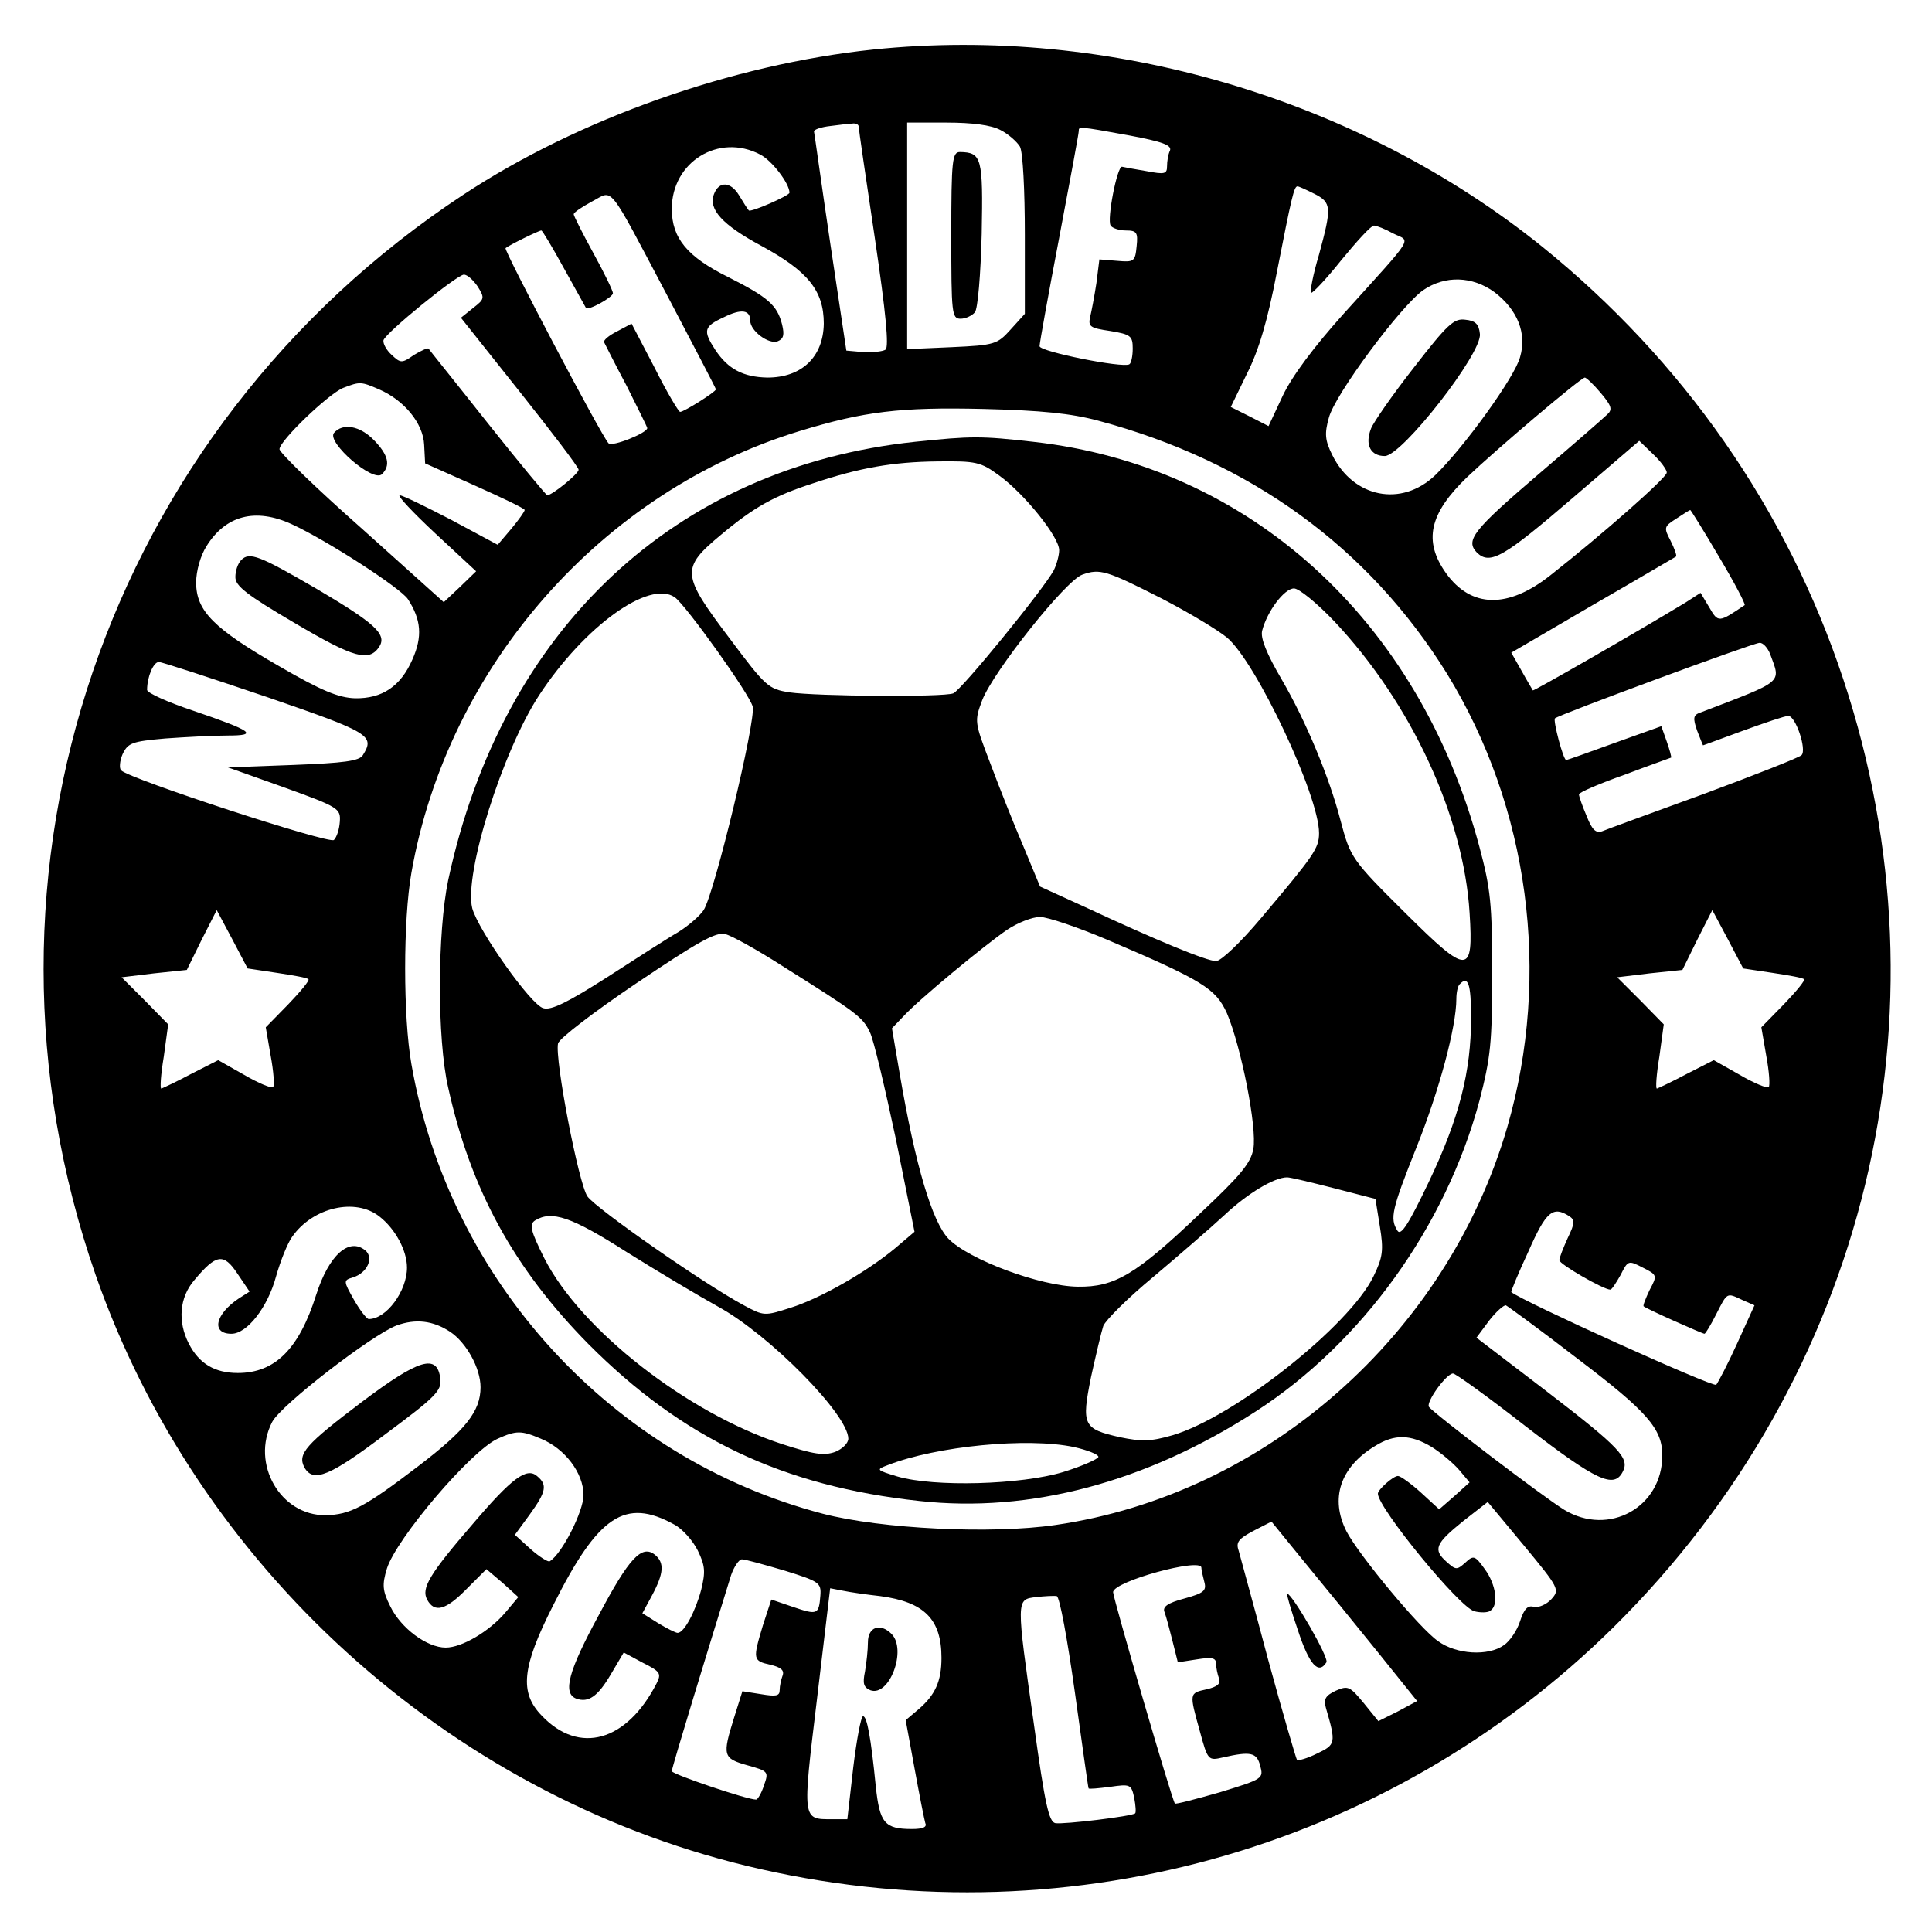 <?xml version="1.0" standalone="no"?>
<!DOCTYPE svg PUBLIC "-//W3C//DTD SVG 20010904//EN"
 "http://www.w3.org/TR/2001/REC-SVG-20010904/DTD/svg10.dtd">
<svg version="1.0" xmlns="http://www.w3.org/2000/svg"
 width="394pt" height="394pt" viewBox="0 0 394 394"
 preserveAspectRatio="xMidYMid meet">
<g transform="translate(0,394) scale(0.1,-0.1)"
fill="#000000" stroke="none">
<path d="M1781 3839 c-287 -30 -601 -141 -836 -296 -730 -481 -1036 -1381
-750 -2203 207 -594 717 -1057 1327 -1205 639 -155 1304 28 1769 487 516 511
695 1250 468 1933 -115 347 -327 650 -614 882 -375 302 -883 452 -1364 402z
m-30 -156 c0 -5 15 -107 33 -228 23 -155 29 -222 22 -228 -6 -4 -27 -6 -46 -5
l-34 3 -33 220 c-18 121 -32 223 -33 227 0 4 15 9 33 11 17 2 38 5 45 5 6 1
12 -1 13 -5z m289 -8 c16 -8 34 -24 40 -34 6 -11 10 -89 10 -180 l0 -161 -29
-32 c-27 -30 -32 -32 -120 -36 l-91 -4 0 231 0 231 80 0 c53 0 91 -5 110 -15z
m262 -11 c69 -13 88 -20 84 -31 -4 -8 -6 -23 -6 -32 0 -16 -5 -17 -42 -10 -24
4 -46 8 -50 9 -10 0 -31 -108 -23 -120 3 -5 17 -10 31 -10 22 0 25 -4 22 -32
-3 -31 -5 -33 -39 -30 l-37 3 -6 -48 c-4 -26 -10 -58 -13 -70 -4 -19 0 -22 41
-28 42 -7 46 -10 46 -36 0 -15 -3 -30 -7 -32 -14 -8 -183 26 -183 37 0 6 18
106 40 221 22 116 40 213 40 218 0 9 -2 10 102 -9z m-752 -39 c24 -12 60 -59
60 -78 0 -6 -80 -41 -83 -36 -2 2 -11 16 -20 31 -17 28 -41 29 -51 2 -12 -31
18 -63 96 -105 96 -52 128 -92 128 -159 -1 -68 -45 -110 -115 -110 -49 1 -80
17 -106 56 -26 40 -24 48 17 67 36 18 54 15 54 -7 0 -21 38 -49 56 -42 12 5
14 13 9 34 -10 40 -29 56 -110 97 -83 41 -115 79 -115 139 0 96 96 155 180
111z m1130 -80 c36 -18 36 -28 10 -124 -12 -40 -19 -76 -16 -78 2 -2 30 27 61
66 32 39 61 71 67 71 5 0 23 -7 39 -16 36 -18 48 1 -101 -164 -61 -68 -105
-127 -124 -167 l-29 -62 -39 20 -38 19 33 68 c24 47 42 108 61 207 30 153 35
175 42 175 3 0 18 -7 34 -15z m-1317 -212 c53 -101 97 -185 97 -187 0 -5 -65
-46 -73 -46 -3 0 -27 40 -52 90 l-47 90 -30 -16 c-16 -8 -28 -18 -26 -22 2 -4
22 -44 46 -89 23 -46 42 -84 42 -86 0 -10 -72 -39 -79 -31 -14 14 -214 394
-210 398 7 6 68 36 73 36 2 0 23 -35 46 -77 24 -43 44 -79 45 -81 5 -6 55 22
55 30 0 5 -18 42 -40 82 -22 40 -40 76 -40 79 0 4 17 15 37 26 45 23 29 44
156 -196z m-389 23 c15 -24 14 -26 -9 -44 l-25 -20 120 -151 c66 -83 120 -154
120 -159 0 -8 -54 -52 -64 -52 -2 0 -57 66 -122 148 -64 81 -119 149 -120 151
-2 2 -15 -4 -30 -13 -24 -17 -27 -17 -45 0 -11 10 -18 23 -17 30 4 15 149 133
164 134 7 0 19 -11 28 -24z m2074 -12 c47 -36 66 -84 52 -132 -10 -40 -115
-185 -173 -241 -69 -66 -167 -46 -210 41 -15 30 -16 44 -7 76 12 47 146 227
192 260 45 31 101 29 146 -4z m217 -206 c21 -25 24 -33 13 -43 -7 -7 -69 -61
-138 -120 -137 -117 -152 -137 -128 -162 27 -26 55 -9 197 113 l134 115 28
-27 c16 -15 29 -33 28 -38 0 -10 -129 -124 -237 -209 -87 -69 -162 -67 -213 4
-47 66 -34 122 43 196 60 57 232 203 240 203 3 0 18 -14 33 -32z m-2492 8 c51
-22 90 -69 92 -113 l2 -38 101 -45 c56 -25 102 -47 102 -50 0 -3 -12 -20 -27
-38 l-28 -33 -95 51 c-52 27 -99 50 -105 50 -5 -1 27 -35 73 -78 l83 -77 -33
-32 -33 -31 -167 150 c-93 82 -168 155 -168 162 0 17 100 113 130 125 34 13
36 13 73 -3z m1467 -64 c310 -83 551 -258 711 -516 167 -272 213 -613 123
-924 -123 -424 -493 -750 -922 -812 -130 -19 -355 -8 -474 23 -431 113 -762
475 -839 917 -17 96 -17 294 0 390 74 421 388 778 792 901 131 40 205 49 374
45 119 -3 179 -9 235 -24z m1266 -278 c31 -52 54 -96 52 -98 -53 -36 -54 -36
-72 -5 l-18 30 -31 -20 c-104 -63 -310 -181 -311 -179 -1 2 -12 20 -23 40
l-21 37 166 97 c92 53 168 98 170 99 2 2 -3 16 -11 32 -14 27 -14 29 11 45 15
10 28 18 29 18 1 0 28 -43 59 -96z m-2911 67 c70 -32 222 -130 237 -153 27
-42 30 -76 9 -123 -24 -55 -62 -80 -117 -79 -33 1 -68 15 -154 65 -134 77
-170 113 -170 171 0 24 9 55 21 74 39 63 100 79 174 45z m3015 -265 c22 -60
30 -53 -142 -119 -15 -5 -16 -11 -7 -37 6 -16 12 -30 12 -30 1 0 38 14 82 30
44 16 85 30 92 30 15 0 38 -69 27 -80 -5 -5 -94 -40 -199 -79 -104 -38 -198
-72 -207 -76 -13 -5 -21 2 -32 30 -9 21 -16 41 -16 45 0 4 42 22 93 40 50 19
93 34 95 35 1 1 -3 16 -9 33 l-11 31 -95 -34 c-52 -19 -97 -35 -99 -35 -6 0
-27 80 -23 85 7 7 402 153 417 154 7 1 17 -10 22 -23z m-3067 -87 c212 -73
222 -79 197 -119 -7 -12 -39 -16 -142 -20 l-133 -5 115 -41 c111 -40 115 -43
113 -70 -1 -15 -6 -31 -12 -37 -9 -9 -416 124 -434 142 -4 4 -3 19 3 33 11 23
19 26 87 32 42 3 99 6 127 6 64 0 52 9 -71 51 -51 17 -93 36 -93 42 0 27 13
57 24 57 6 0 104 -32 219 -71z m22 -563 c33 -5 62 -10 64 -13 3 -2 -16 -25
-41 -51 l-46 -47 10 -58 c6 -32 8 -61 5 -64 -3 -3 -30 8 -59 25 l-53 30 -55
-28 c-30 -16 -58 -29 -61 -30 -3 0 -1 29 5 65 l9 66 -47 48 -48 48 66 8 67 7
30 61 31 61 32 -60 31 -59 60 -9z m3050 0 c33 -5 62 -10 64 -13 3 -2 -16 -25
-41 -51 l-46 -47 10 -58 c6 -32 8 -61 5 -64 -3 -3 -30 8 -59 25 l-53 30 -55
-28 c-30 -16 -58 -29 -61 -30 -3 0 -1 29 5 65 l9 66 -47 48 -48 48 66 8 67 7
30 61 31 61 32 -60 31 -59 60 -9z m-2841 -497 c32 -25 56 -69 56 -104 0 -48
-42 -105 -78 -105 -4 0 -18 18 -30 39 -22 39 -22 40 -2 46 29 9 43 40 25 55
-33 27 -74 -9 -100 -90 -35 -111 -84 -160 -160 -160 -47 0 -79 19 -100 60 -23
45 -19 94 11 129 45 54 60 56 88 14 l25 -37 -22 -14 c-48 -32 -57 -72 -15 -72
32 0 74 54 91 117 9 32 24 69 33 81 42 60 129 80 178 41z m2426 1 c12 -8 12
-14 -3 -45 -9 -20 -17 -40 -17 -45 0 -8 90 -60 104 -60 3 0 12 14 21 30 15 30
16 30 45 15 30 -15 30 -16 14 -46 -8 -17 -14 -32 -12 -33 5 -5 120 -56 124
-56 2 0 13 18 24 40 23 45 21 44 53 29 l25 -11 -35 -77 c-19 -42 -39 -80 -43
-85 -6 -6 -395 170 -418 189 -1 1 14 38 35 83 36 82 50 93 83 72z m16 -290
c144 -109 174 -144 174 -198 0 -106 -109 -166 -200 -111 -44 27 -268 198 -276
210 -6 10 35 67 49 68 4 1 72 -48 150 -109 143 -110 178 -126 196 -92 15 28
-3 48 -158 167 l-140 107 26 35 c14 18 30 32 34 31 4 -2 70 -50 145 -108z
m-2298 54 c33 -22 62 -74 62 -113 0 -49 -30 -87 -127 -161 -110 -84 -139 -99
-189 -100 -92 -1 -153 105 -109 190 18 35 204 178 254 197 39 14 74 10 109
-13z m185 -218 c49 -20 87 -70 87 -115 0 -33 -44 -120 -69 -135 -3 -2 -21 9
-39 25 l-32 29 30 41 c34 47 37 61 15 79 -21 18 -51 -4 -131 -98 -89 -103
-105 -131 -93 -154 15 -28 38 -22 81 22 l40 40 33 -28 32 -29 -26 -31 c-33
-39 -89 -72 -122 -72 -38 0 -91 39 -113 84 -16 32 -17 44 -7 77 19 61 171 240
226 265 38 17 48 17 88 0z m1817 -17 c19 -12 44 -33 56 -47 l21 -25 -31 -28
-31 -27 -37 34 c-21 19 -42 34 -47 34 -10 0 -41 -28 -41 -36 0 -29 167 -233
197 -240 12 -3 27 -3 32 1 18 11 12 54 -11 85 -20 28 -23 29 -40 13 -17 -15
-19 -15 -38 2 -28 25 -23 37 34 83 l50 39 74 -89 c72 -87 73 -90 56 -109 -10
-11 -26 -18 -36 -16 -12 4 -20 -4 -28 -29 -6 -19 -21 -41 -33 -49 -32 -23 -97
-19 -134 8 -37 25 -162 176 -187 224 -34 67 -13 131 58 174 40 25 73 24 116
-2z m-1545 -158 c17 -9 38 -33 48 -53 15 -31 16 -43 7 -80 -12 -45 -35 -88
-48 -88 -4 0 -22 9 -40 20 l-32 20 20 37 c24 45 25 66 6 82 -27 22 -53 -6
-115 -123 -62 -114 -74 -159 -46 -170 25 -9 44 4 71 50 l26 44 39 -21 c36 -18
38 -22 28 -42 -61 -119 -158 -146 -234 -66 -46 47 -41 99 23 225 92 184 147
220 247 165z m1433 -258 l82 -102 -39 -21 -40 -20 -30 37 c-28 34 -32 36 -57
25 -21 -10 -25 -17 -20 -35 21 -72 20 -75 -18 -93 -20 -10 -38 -15 -41 -13 -2
3 -29 95 -59 205 -29 110 -57 210 -60 222 -6 17 0 24 30 40 l37 19 66 -81 c37
-45 104 -127 149 -183z m-1208 164 c71 -22 75 -25 73 -51 -3 -39 -6 -40 -56
-23 l-44 15 -17 -52 c-21 -70 -21 -73 15 -81 21 -5 29 -11 25 -22 -3 -8 -6
-21 -6 -30 0 -12 -8 -13 -38 -8 l-38 6 -17 -54 c-24 -77 -23 -83 27 -97 43
-12 44 -13 34 -41 -5 -16 -13 -29 -16 -29 -19 0 -172 52 -172 58 0 7 75 252
121 400 6 17 16 32 22 32 7 0 46 -11 87 -23z m850 6 c0 -5 3 -17 6 -29 5 -18
-1 -23 -41 -34 -34 -9 -45 -17 -40 -28 3 -8 10 -34 16 -58 l11 -44 39 6 c31 5
39 3 39 -9 0 -8 3 -22 6 -30 4 -11 -4 -17 -25 -22 -36 -8 -36 -7 -14 -86 16
-59 17 -60 47 -53 57 13 69 10 76 -17 7 -26 6 -27 -82 -54 -49 -14 -91 -25
-92 -23 -6 7 -126 419 -126 431 0 22 180 71 180 50z m-655 -58 c90 -12 125
-47 125 -126 0 -48 -13 -76 -47 -105 l-26 -22 18 -98 c10 -55 20 -105 22 -112
4 -8 -5 -12 -27 -12 -56 0 -66 12 -74 87 -10 101 -18 143 -26 143 -4 0 -13
-47 -20 -105 l-12 -105 -31 0 c-61 0 -61 -4 -31 244 l27 227 26 -5 c14 -3 49
-8 76 -11z m397 -196 c15 -107 27 -195 28 -196 0 -2 20 0 44 3 41 6 43 5 49
-22 3 -16 4 -30 2 -32 -6 -6 -146 -23 -163 -20 -13 3 -21 39 -43 198 -37 261
-37 258 4 263 17 2 37 3 42 2 6 -1 22 -89 37 -196z"/>
<path d="M1940 3460 c0 -160 1 -170 19 -170 10 0 23 6 29 13 6 6 12 78 14 160
3 156 0 166 -44 167 -16 0 -18 -15 -18 -170z"/>
<path d="M2883 3190 c-43 -55 -82 -111 -87 -124 -13 -33 -1 -56 28 -56 35 0
199 210 194 249 -2 20 -9 27 -30 29 -23 3 -36 -9 -105 -98z"/>
<path d="M681 3057 c-15 -19 80 -102 98 -84 18 18 13 39 -16 69 -29 30 -64 36
-82 15z"/>
<path d="M1866 3039 c-490 -52 -842 -382 -952 -894 -22 -106 -23 -323 0 -423
46 -208 134 -369 286 -523 191 -192 396 -290 675 -320 225 -25 462 38 685 182
217 140 388 377 457 634 23 89 26 118 26 260 0 141 -3 172 -26 258 -124 464
-470 777 -910 826 -106 12 -126 12 -241 0z m172 -69 c51 -37 122 -125 122
-152 0 -10 -5 -29 -11 -41 -21 -39 -189 -245 -205 -251 -21 -8 -277 -6 -334 2
-43 7 -48 11 -122 110 -99 131 -100 143 -17 212 67 56 108 79 189 105 93 31
161 43 251 44 80 1 89 -1 127 -29z m332 -251 c52 -27 111 -62 132 -79 59 -49
188 -322 188 -399 0 -31 -10 -45 -118 -173 -42 -50 -82 -88 -92 -88 -19 0
-121 42 -269 111 l-90 41 -34 82 c-19 44 -49 120 -67 168 -33 86 -33 87 -17
130 23 59 170 244 204 256 36 13 49 9 163 -49z m352 -47 c156 -166 263 -397
275 -594 8 -127 -3 -127 -129 -2 -112 111 -114 115 -134 190 -23 89 -71 204
-120 288 -31 53 -44 85 -40 100 10 39 45 86 65 86 10 0 47 -30 83 -68z m-1346
50 c22 -15 153 -198 159 -223 7 -28 -78 -381 -100 -415 -8 -12 -31 -32 -52
-45 -21 -12 -86 -54 -145 -92 -80 -51 -114 -68 -130 -63 -25 6 -133 159 -145
204 -17 70 62 321 137 435 92 140 224 235 276 199z m881 -698 c197 -84 222
-100 245 -150 29 -68 62 -234 54 -277 -5 -29 -27 -55 -109 -132 -131 -125
-174 -150 -249 -149 -77 1 -222 55 -264 98 -33 35 -67 148 -99 335 l-16 94 23
24 c31 34 164 144 212 177 21 14 51 26 67 26 15 0 77 -21 136 -46z m-663 -53
c156 -98 165 -105 180 -136 8 -16 31 -115 53 -218 l38 -189 -40 -34 c-58 -48
-152 -102 -213 -121 -53 -17 -54 -17 -95 5 -82 44 -301 197 -319 222 -18 26
-67 280 -60 312 2 10 74 65 160 123 125 84 162 105 181 100 13 -3 65 -32 115
-64z m1406 -107 c0 -109 -24 -204 -86 -334 -41 -86 -57 -111 -64 -100 -16 25
-12 43 39 171 46 115 81 245 81 302 0 13 3 27 7 30 17 18 23 1 23 -69z m-280
-347 l85 -22 9 -56 c8 -49 6 -63 -13 -102 -49 -101 -284 -287 -410 -324 -45
-13 -63 -13 -107 -4 -75 17 -79 24 -59 123 10 45 21 92 25 104 5 12 50 57 102
100 51 43 117 100 145 126 48 45 102 77 128 77 6 0 48 -10 95 -22z m-1441
-131 c64 -40 148 -90 186 -111 104 -57 265 -220 265 -269 0 -9 -12 -21 -27
-27 -23 -8 -43 -5 -108 16 -193 63 -411 233 -485 379 -28 56 -31 69 -19 77 34
21 74 8 188 -65z m911 -397 c27 -6 50 -15 50 -20 0 -4 -33 -19 -72 -31 -86
-26 -263 -31 -338 -9 -43 13 -44 14 -20 23 100 39 285 57 380 37z"/>
<path d="M492 2798 c-7 -7 -12 -22 -12 -35 0 -18 23 -36 120 -93 122 -72 153
-81 174 -48 15 25 -11 48 -128 117 -117 68 -137 76 -154 59z"/>
<path d="M738 1081 c-115 -87 -132 -106 -117 -134 18 -31 51 -18 166 69 101
75 114 88 111 112 -6 52 -43 41 -160 -47z"/>
<path d="M2647 615 c23 -70 42 -91 58 -65 6 9 -70 140 -80 140 -2 0 8 -34 22
-75z"/>
<path d="M1770 591 c0 -16 -3 -42 -6 -60 -5 -24 -3 -32 11 -38 39 -14 75 83
43 115 -23 23 -48 14 -48 -17z"/>
</g>
</svg>
